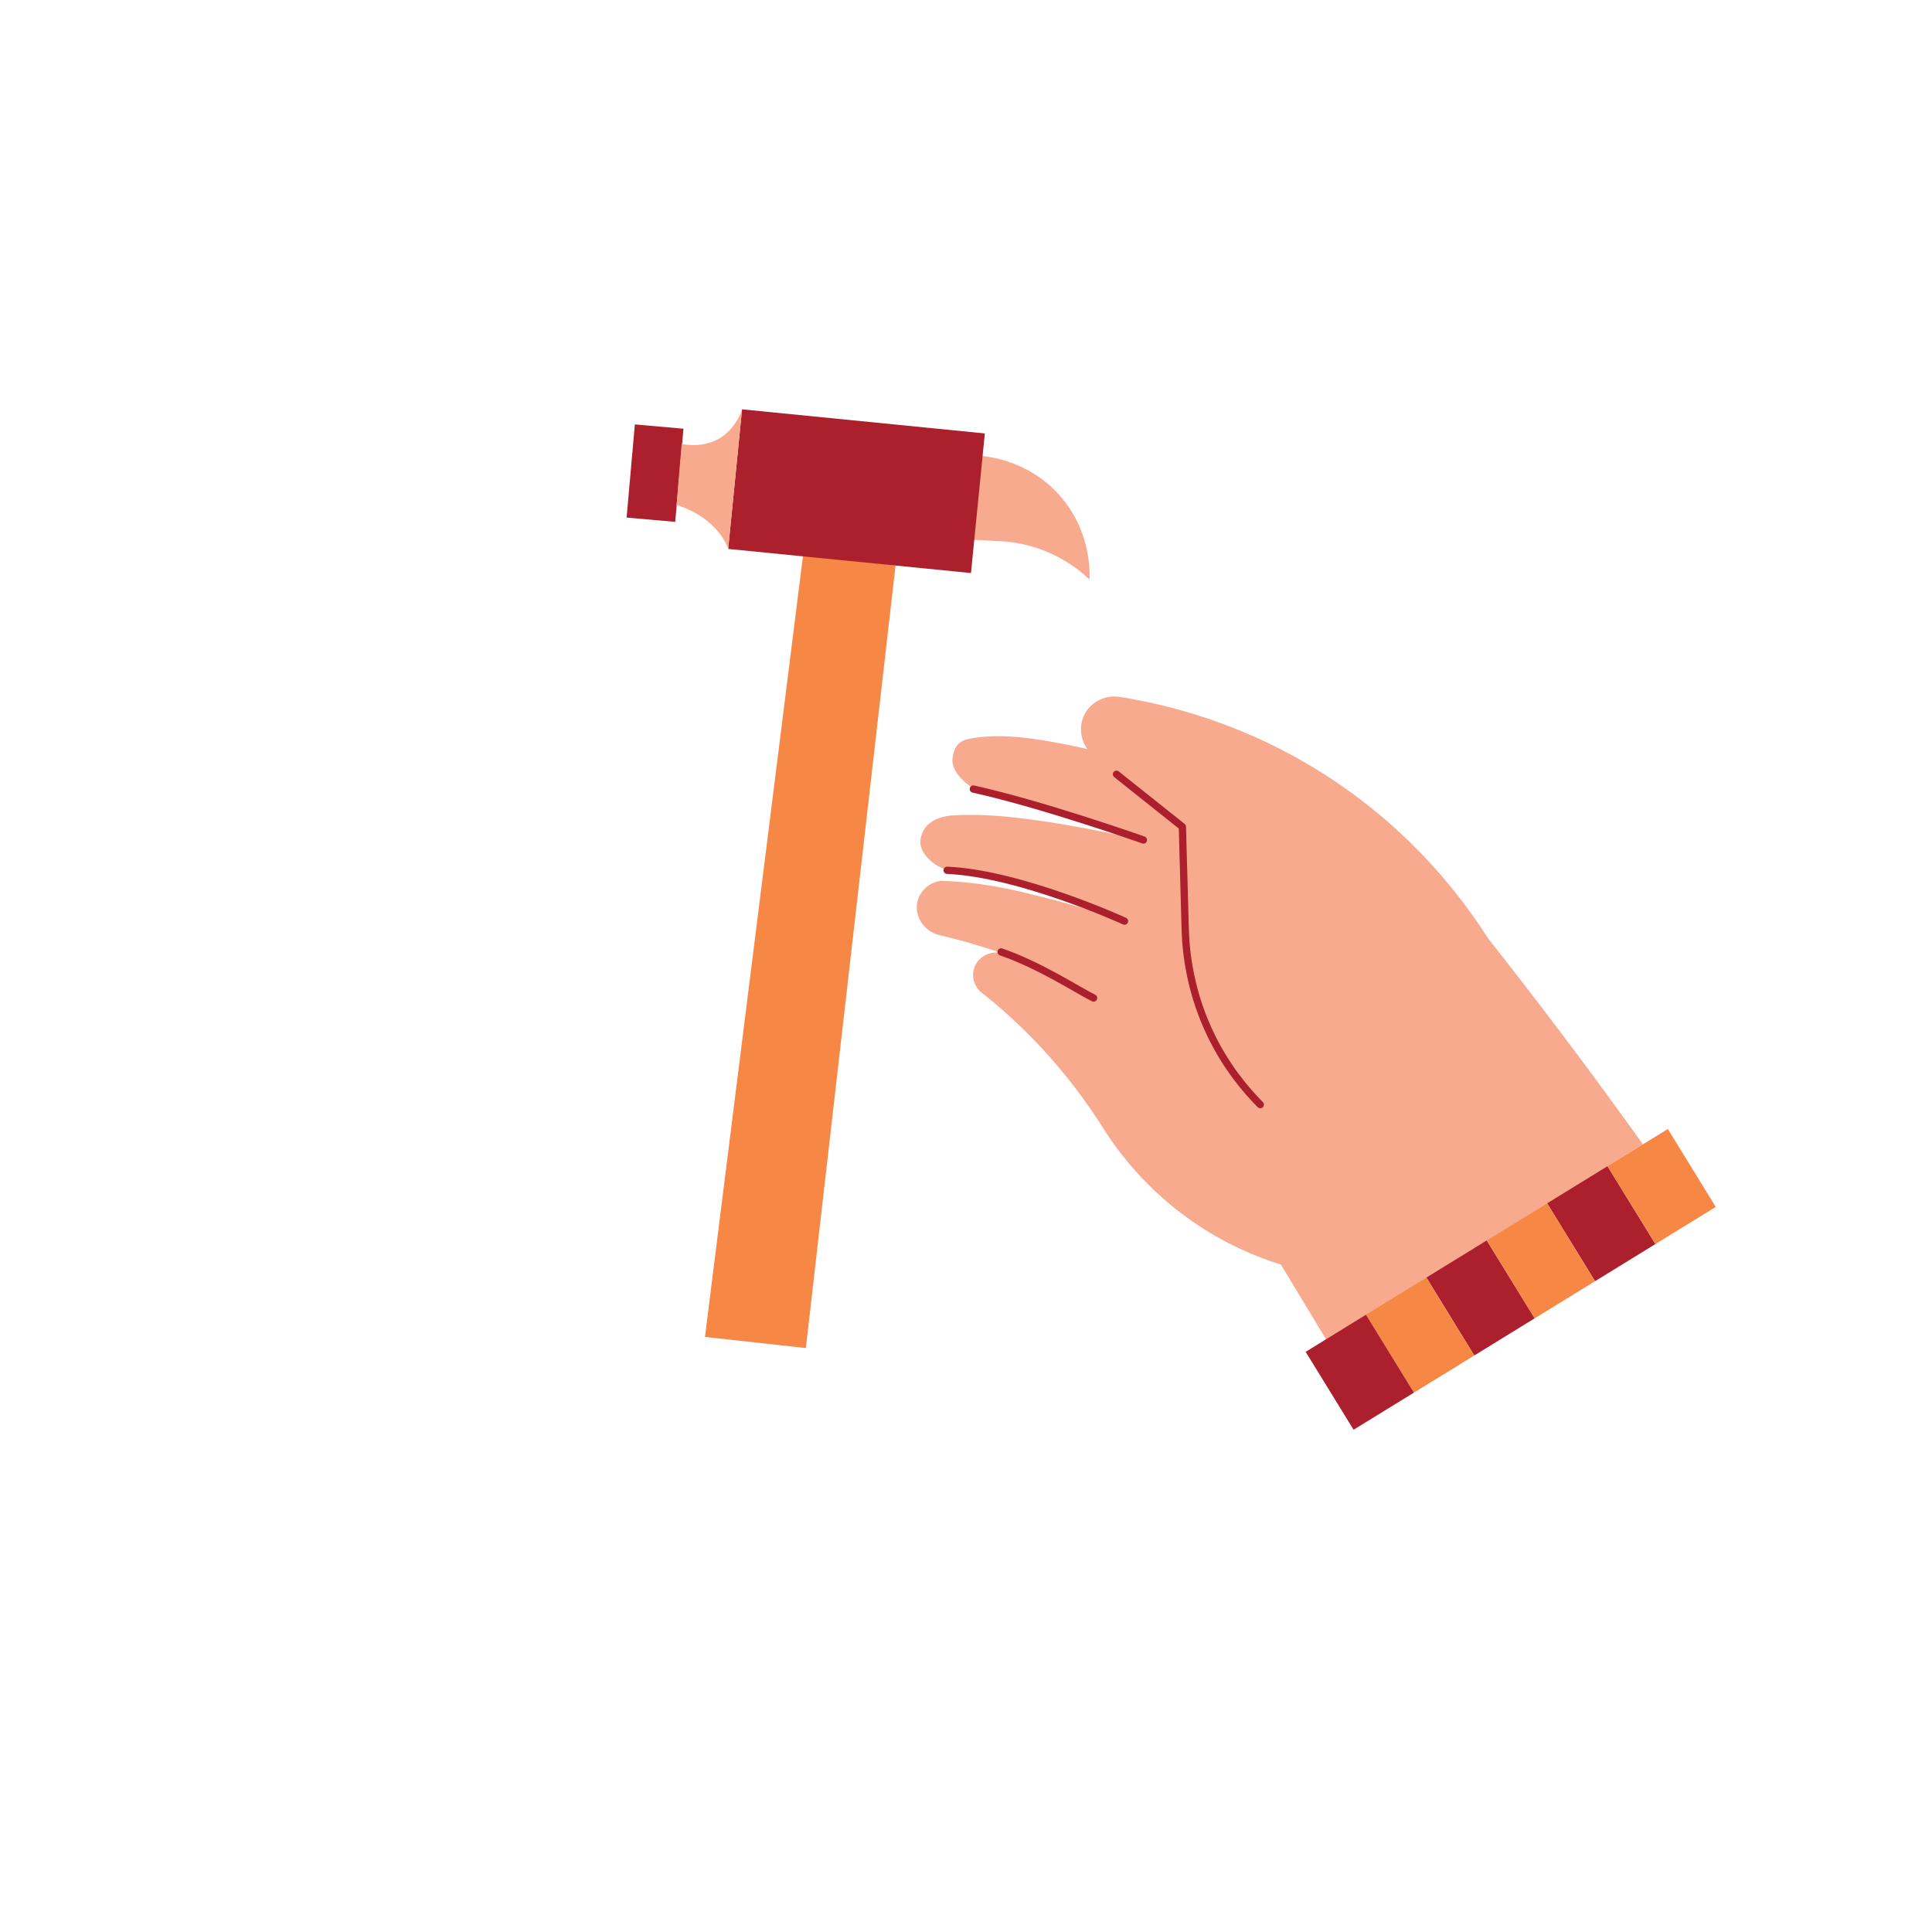 <svg xmlns="http://www.w3.org/2000/svg" viewBox="0 0 800 800" focusable="false" width="800" height="800" preserveAspectRatio="xMidYMid meet" style="width: 100%; height: 100%;"><defs><clipPath id="animationMask_WgrTiUHPpK"><rect width="800" height="800" x="0" y="0"></rect></clipPath><clipPath id="DQ6FI9IxhY"><path fill="#ffffff" clip-rule="nonzero" d=" M212.83,-10.794 C212.83,-10.794 -23.382,-42.605 -23.382,-42.605 C-23.382,-42.605 -50.958,162.159 -50.958,162.159 C-50.958,162.159 185.254,193.97 185.254,193.97 C185.254,193.97 212.83,-10.794 212.83,-10.794" fill-opacity="1"></path></clipPath></defs><g clip-path="url(#animationMask_WgrTiUHPpK)"><g></g><g clip-path="url(#DQ6FI9IxhY)" style="user-select: none; display: block;" transform="matrix(1.924,-0.547,0.547,1.924,359.265,312.841)" opacity="1"><g opacity="1" transform="matrix(1,0,0,1,66.31,76.755)"><path style="display: block;" fill="rgb(248,170,142)" fill-opacity="1" d="M0 0 M66.06,44.556 C41.358,51.553 16.657,58.551 -8.045,65.549 C-9.642,59.703 -11.24,53.858 -12.837,48.012 C-17.085,45.234 -22.696,40.883 -28.016,34.398 C-35.12,25.737 -38.567,17.092 -40.285,11.531 C-42.134,5.057 -44.94,-2.586 -49.292,-10.7 C-51.669,-15.134 -54.16,-19.057 -56.587,-22.484 C-58.121,-24.148 -58.326,-26.611 -57.151,-28.379 C-55.824,-30.376 -53.018,-31.063 -50.765,-29.803 C-49.426,-28.881 -47.42,-27.46 -45.06,-25.623 C-38.802,-20.755 -34.068,-16.09 -34.056,-16.104 C-34.051,-16.109 -34.811,-16.842 -36.157,-18.063 C-38.892,-20.542 -43.777,-24.941 -50.765,-29.803 C-53.814,-31.924 -57.694,-34.434 -62.362,-37.019 C-65.108,-38.708 -66.06,-42.12 -64.76,-44.664 C-63.7,-46.738 -61.395,-47.986 -58.868,-47.664 C-54.224,-46.221 -48.858,-43.965 -43.293,-40.839 C-35.814,-36.638 -29.424,-32.694 -24.386,-28.91 C-28.465,-33.915 -34.95,-38.286 -42.764,-42.267 C-48.451,-45.165 -50.691,-46.765 -56.75,-49.356 C-59.316,-50.786 -61.749,-54.503 -60.524,-57.067 C-59.362,-59.5 -57.087,-60.758 -52.978,-60.07 C-49.137,-59.172 -45.284,-58.111 -38.869,-55.388 C-26.694,-50.224 -15.959,-44.035 -15.954,-44.044 C-15.948,-44.055 -21.621,-48.474 -33.895,-56.021 C-39.469,-59.457 -43.748,-61.645 -47.119,-64.227 C-48.64,-65.893 -50.61,-69.011 -49.533,-71.46 C-48.106,-74.729 -46.197,-74.404 -44.297,-74.253 C-34.156,-73.008 -23.741,-66.361 -7.165,-57.301 C-1.671,-54.3 7.061,-48.764 16.939,-42.069 C17.03,-42.007 17.121,-41.946 17.21,-41.885 C30.494,-32.851 40.753,-20.05 46.888,-5.204 C50.861,4.412 54.772,14.262 58.603,24.343 C61.186,31.141 63.67,37.879 66.06,44.556z"></path></g><g opacity="1" transform="matrix(1,0,0,1,22.351,52.719)"><path stroke-linecap="round" stroke-linejoin="round" fill-opacity="0" style="display: block;" stroke="rgb(172,31,44)" stroke-opacity="1" stroke-width="1.505" d="M0 0 M8.913,8.361 C6.179,5.882 0.093,-1.19 -6.895,-6.053"></path></g><g opacity="1" transform="matrix(1,0,0,1,24.176,38.69)"><path stroke-linecap="round" stroke-linejoin="round" fill-opacity="0" style="display: block;" stroke="rgb(172,31,44)" stroke-opacity="1" stroke-width="1.505" d="M0 0 M17.601,8.832 C17.601,8.832 -0.333,-6.491 -14.842,-11.338"></path></g><g opacity="1" transform="matrix(1,0,0,1,31.884,26.023)"><path stroke-linecap="round" stroke-linejoin="round" fill-opacity="0" style="display: block;" stroke="rgb(172,31,44)" stroke-opacity="1" stroke-width="1.505" d="M0 0 M18.246,6.41 C18.246,6.41 0.343,-6.301 -12.733,-13.363"></path></g><g opacity="1" transform="matrix(1,0,0,1,91.336,142.708)"><path style="display: block;" fill="rgb(172,31,44)" fill-opacity="1" d="M0 0 M-9.628,-7.124 C-9.628,-7.124 -4.495,11.102 -4.495,11.102 C-4.495,11.102 9.628,7.124 9.628,7.124 C9.628,7.124 4.495,-11.102 4.495,-11.102 C4.495,-11.102 -9.628,-7.124 -9.628,-7.124z"></path></g><g opacity="1" transform="matrix(1,0,0,1,77.214,146.686)"><path style="display: block;" fill="rgb(246,135,68)" fill-opacity="1" d="M0 0 M-9.628,-7.124 C-9.628,-7.124 -4.494,11.102 -4.494,11.102 C-4.494,11.102 9.628,7.124 9.628,7.124 C9.628,7.124 4.495,-11.102 4.495,-11.102 C4.495,-11.102 -9.628,-7.124 -9.628,-7.124z"></path></g><g opacity="1" transform="matrix(1,0,0,1,63.092,150.663)"><path style="display: block;" fill="rgb(172,31,44)" fill-opacity="1" d="M0 0 M-9.628,-7.123 C-9.628,-7.123 -4.494,11.102 -4.494,11.102 C-4.494,11.102 9.628,7.124 9.628,7.124 C9.628,7.124 4.494,-11.102 4.494,-11.102 C4.494,-11.102 -9.628,-7.123 -9.628,-7.123z"></path></g><g opacity="1" transform="matrix(1,0,0,1,119.581,134.753)"><path style="display: block;" fill="rgb(172,31,44)" fill-opacity="1" d="M0 0 M4.494,-11.102 C4.494,-11.102 -9.628,-7.123 -9.628,-7.123 C-9.628,-7.123 -4.495,11.102 -4.495,11.102 C-4.495,11.102 9.628,7.124 9.628,7.124 C9.628,7.124 4.494,-11.102 4.494,-11.102z"></path></g><g opacity="1" transform="matrix(1,0,0,1,133.703,130.776)"><path style="display: block;" fill="rgb(246,135,68)" fill-opacity="1" d="M0 0 M9.628,7.124 C9.628,7.124 4.494,-11.102 4.494,-11.102 C4.494,-11.102 -9.628,-7.124 -9.628,-7.124 C-9.628,-7.124 -4.494,11.102 -4.494,11.102 C-4.494,11.102 9.628,7.124 9.628,7.124z"></path></g><g opacity="1" transform="matrix(1,0,0,1,105.458,138.731)"><path style="display: block;" fill="rgb(246,135,68)" fill-opacity="1" d="M0 0 M-9.628,-7.124 C-9.628,-7.124 -4.495,11.102 -4.495,11.102 C-4.495,11.102 9.628,7.124 9.628,7.124 C9.628,7.124 4.495,-11.102 4.495,-11.102 C4.495,-11.102 -9.628,-7.124 -9.628,-7.124z"></path></g></g><g style="user-select: none; display: block;" transform="matrix(1.941,0.483,-0.483,1.941,270.091,144.694)" opacity="1"><g opacity="1" transform="matrix(1,0,0,1,85.249,13.971)"><path style="display: block;" fill="rgb(248,170,142)" fill-opacity="1" d="M0 0 M-14.096,-8.986 C-12.276,-9.285 -4.302,-10.389 3.476,-5.283 C11.812,0.189 13.756,8.744 14.096,10.389 C12.028,9.221 8.688,7.664 4.308,6.973 C0.511,6.374 -2.703,6.639 -4.896,6.995 C-6.989,7.398 -9.081,7.8 -11.174,8.202"></path></g><g opacity="1" transform="matrix(1,0,0,1,60.679,113.484)"><path style="display: block;" fill="rgb(246,135,68)" fill-opacity="1" d="M0 0 M-1.008,-82.258 C-1.008,-82.258 20.096,79.453 20.096,79.453 C20.096,79.453 -0.728,82.258 -0.728,82.258 C-0.728,82.258 -20.096,-79.687 -20.096,-79.687"></path></g><g opacity="1" transform="matrix(1,0,0,1,48.116,18.265)"><path style="display: block;" fill="rgb(172,31,44)" fill-opacity="1" d="M0 0 M-22.893,18.015 C-22.893,18.015 27.086,10.723 27.086,10.723 C27.086,10.723 22.893,-18.015 22.893,-18.015 C22.893,-18.015 -27.086,-10.722 -27.086,-10.722 C-27.086,-10.722 -22.893,18.015 -22.893,18.015z"></path></g><g opacity="1" transform="matrix(1,0,0,1,6.738,24.714)"><path style="display: block;" fill="rgb(172,31,44)" fill-opacity="1" d="M0 0 M-3.49,10.346 C-3.49,10.346 6.488,8.782 6.488,8.782 C6.488,8.782 3.492,-10.346 3.492,-10.346 C3.492,-10.346 -6.488,-8.781 -6.488,-8.781 C-6.488,-8.781 -3.49,10.346 -3.49,10.346z"></path></g><g opacity="1" transform="matrix(1,0,0,1,17.926,21.911)"><path style="display: block;" fill="rgb(248,170,142)" fill-opacity="1" d="M0 0 M3.104,-14.368 C3.104,-14.368 2.872,-5.149 -7.297,-4.381 C-7.297,-4.381 -5.27,8.117 -5.27,8.117 C3.972,8.696 7.297,14.368 7.297,14.368"></path></g></g><g style="user-select: none; display: none;"><g><path style="display: none;"></path></g><g><path style="display: none;"></path></g><g><path style="display: none;"></path></g><g><path style="display: none;"></path></g><g><path style="display: none;"></path></g></g><g style="user-select: none; display: none;"><g><path style="display: none;"></path></g><g><path style="display: none;"></path></g><g><path style="display: none;"></path></g><g><path style="display: none;"></path></g><g><path stroke-linecap="round" stroke-linejoin="round" fill-opacity="0" style="display: none;"></path></g><g><path stroke-linecap="round" stroke-linejoin="round" fill-opacity="0" style="display: none;"></path></g><g><path stroke-linecap="round" stroke-linejoin="round" fill-opacity="0" style="display: none;"></path></g></g><g style="user-select: none; display: block;" transform="matrix(1.901,-0.621,0.621,1.901,354.389,321.038)" opacity="1"><g opacity="1" transform="matrix(1,0,0,1,80.807,45.442)"><path style="display: block;" fill="rgb(248,170,142)" fill-opacity="1" d="M0 0 M34.508,33.276 C32.552,23.448 27.428,4.582 12.617,-14.084 C-0.536,-30.662 -15.43,-39.646 -24.137,-44.061 C-26.881,-45.282 -30.075,-44.66 -32.053,-42.556 C-34.251,-40.218 -34.508,-36.517 -32.58,-33.765 C-28.331,-27.314 -24.081,-20.863 -19.832,-14.413 C-21.859,-7.57 -23.886,-0.727 -25.913,6.115 C-27.287,10.814 -29,19.007 -27.53,29.001 C-26.502,35.997 -24.257,41.531 -22.364,45.283"></path></g><g opacity="1" transform="matrix(1,0,0,1,56.159,53.682)"><path stroke-linecap="round" stroke-linejoin="round" fill-opacity="0" style="display: block;" stroke="rgb(172,31,44)" stroke-opacity="1" stroke-width="1.505" d="M0 0 M-4.799,-37.133 C-1.599,-32.276 1.6,-27.418 4.799,-22.562 C2.772,-15.719 0.745,-8.877 -1.282,-2.035 C-2.656,2.664 -4.369,10.858 -2.899,20.851 C-1.871,27.847 0.374,33.381 2.267,37.133"></path></g></g></g></svg>